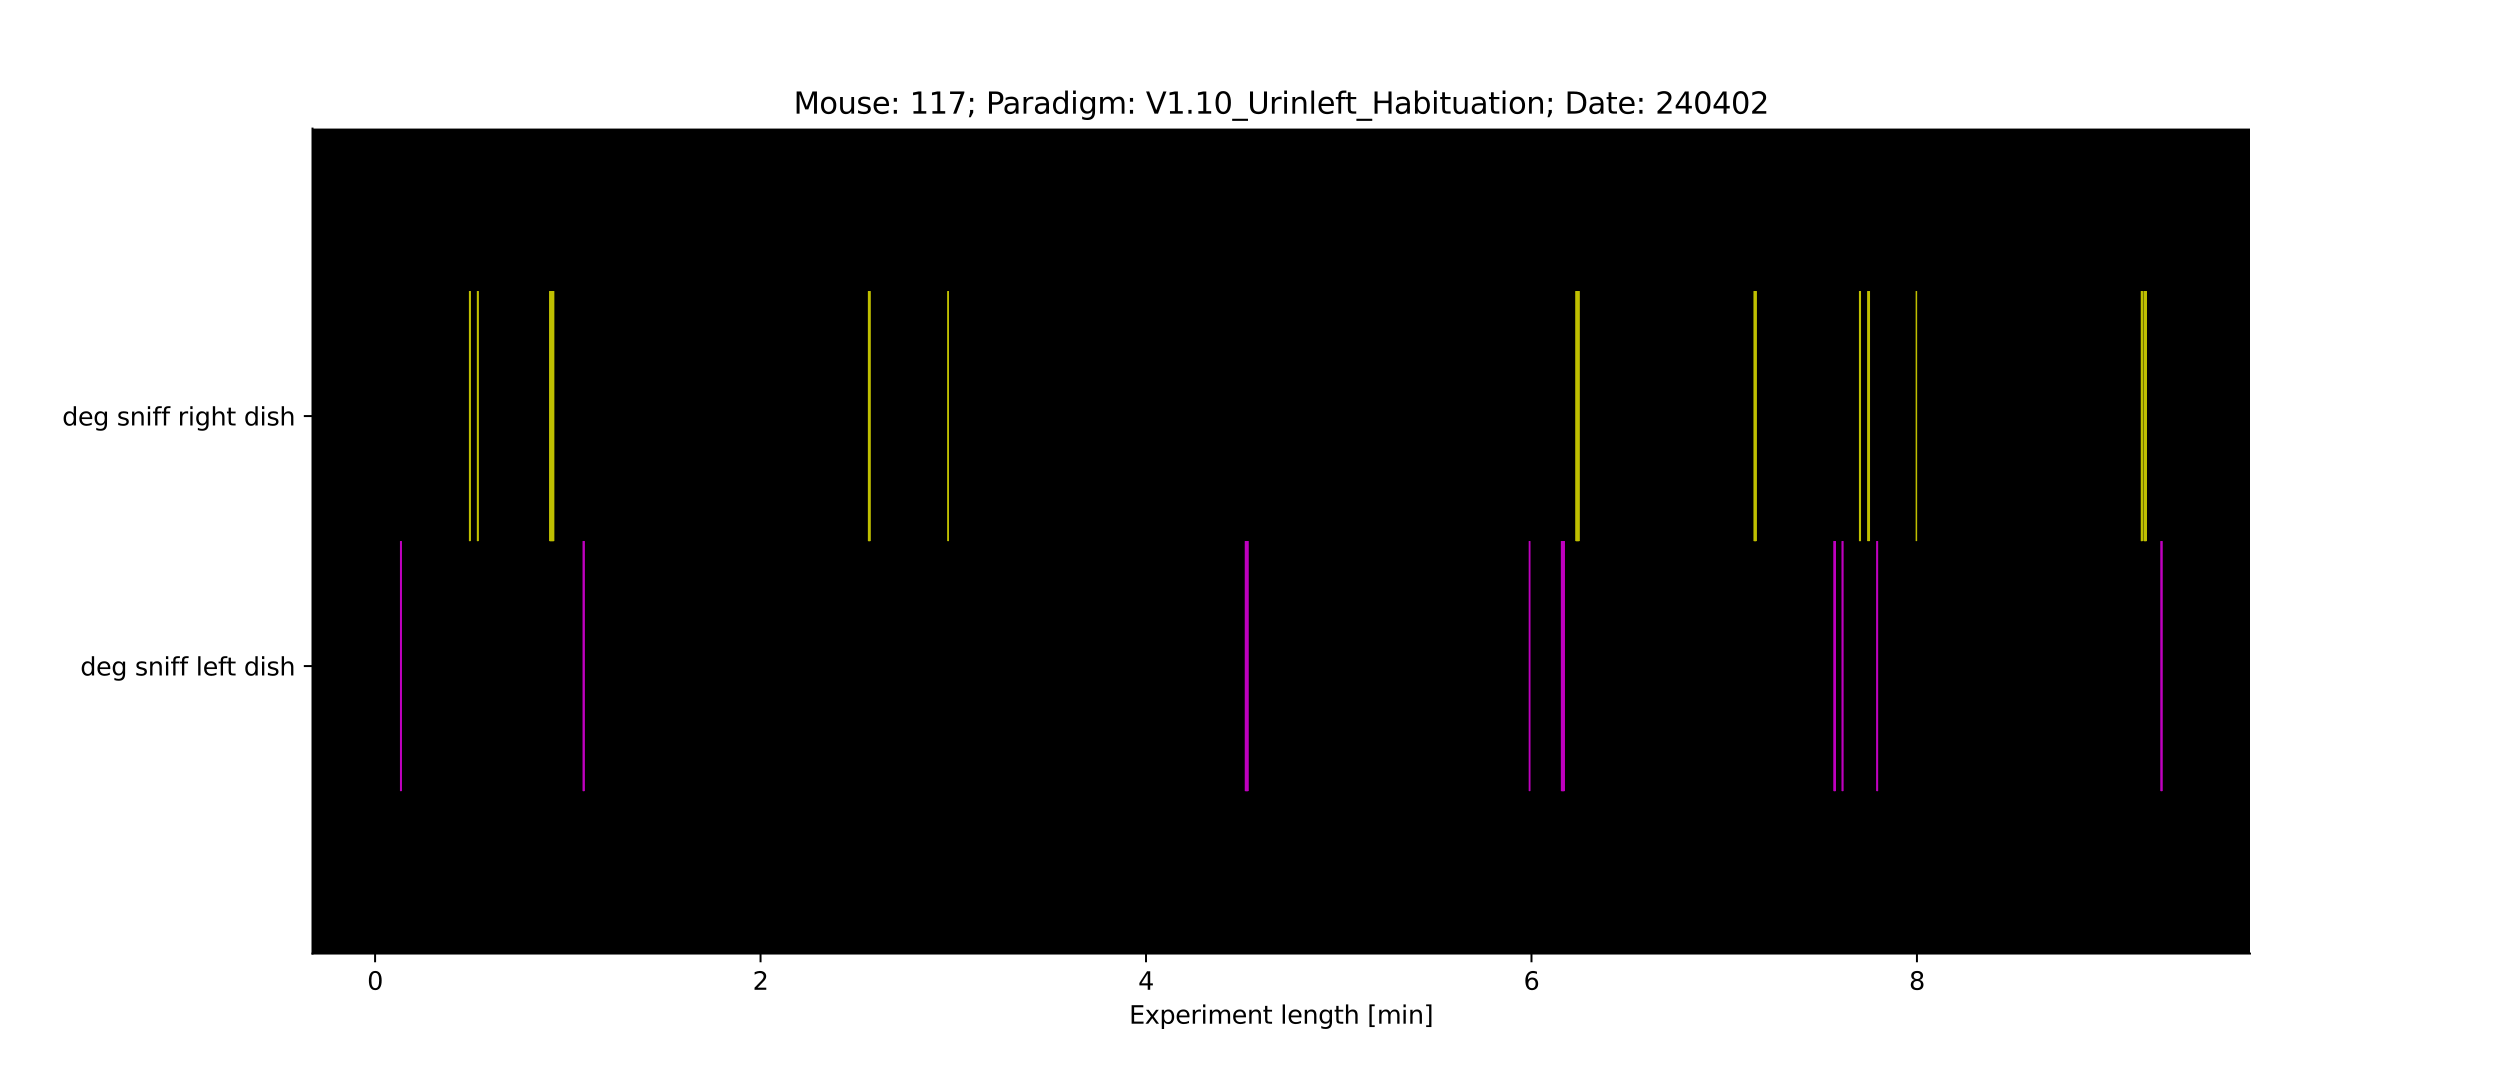 <?xml version="1.0" encoding="utf-8" standalone="no"?>
<!DOCTYPE svg PUBLIC "-//W3C//DTD SVG 1.1//EN"
  "http://www.w3.org/Graphics/SVG/1.1/DTD/svg11.dtd">
<svg xmlns:xlink="http://www.w3.org/1999/xlink" width="1008pt" height="432pt" viewBox="0 0 1008 432" xmlns="http://www.w3.org/2000/svg" version="1.1">
 <defs>
  <style type="text/css">*{stroke-linejoin: round; stroke-linecap: butt}</style>
 </defs>
 <g id="figure_1">
  <g id="patch_1">
   <path d="M 0 432 
L 1008 432 
L 1008 0 
L 0 0 
z
" style="fill: #ffffff"/>
  </g>
  <g id="axes_1">
   <g id="patch_2">
    <path d="M 126 384.48 
L 907.2 384.48 
L 907.2 51.84 
L 126 51.84 
z
"/>
   </g>
   <g id="matplotlib.axis_1">
    <g id="xtick_1">
     <g id="line2d_1">
      <defs>
       <path id="m014b2a89f5" d="M 0 0 
L 0 3.5 
" style="stroke: #000000; stroke-width: 0.8"/>
      </defs>
      <g>
       <use xlink:href="#m014b2a89f5" x="151.234" y="384.48" style="stroke: #000000; stroke-width: 0.8"/>
      </g>
     </g>
     <g id="text_1">
      <!-- 0 -->
      <g transform="translate(148.053 399.078) scale(0.1 -0.1)">
       <defs>
        <path id="DejaVuSans-30" d="M 2034 4250 
Q 1547 4250 1301 3770 
Q 1056 3291 1056 2328 
Q 1056 1369 1301 889 
Q 1547 409 2034 409 
Q 2525 409 2770 889 
Q 3016 1369 3016 2328 
Q 3016 3291 2770 3770 
Q 2525 4250 2034 4250 
z
M 2034 4750 
Q 2819 4750 3233 4129 
Q 3647 3509 3647 2328 
Q 3647 1150 3233 529 
Q 2819 -91 2034 -91 
Q 1250 -91 836 529 
Q 422 1150 422 2328 
Q 422 3509 836 4129 
Q 1250 4750 2034 4750 
z
" transform="scale(0.016)"/>
       </defs>
       <use xlink:href="#DejaVuSans-30"/>
      </g>
     </g>
    </g>
    <g id="xtick_2">
     <g id="line2d_2">
      <g>
       <use xlink:href="#m014b2a89f5" x="306.654" y="384.48" style="stroke: #000000; stroke-width: 0.8"/>
      </g>
     </g>
     <g id="text_2">
      <!-- 2 -->
      <g transform="translate(303.473 399.078) scale(0.1 -0.1)">
       <defs>
        <path id="DejaVuSans-32" d="M 1228 531 
L 3431 531 
L 3431 0 
L 469 0 
L 469 531 
Q 828 903 1448 1529 
Q 2069 2156 2228 2338 
Q 2531 2678 2651 2914 
Q 2772 3150 2772 3378 
Q 2772 3750 2511 3984 
Q 2250 4219 1831 4219 
Q 1534 4219 1204 4116 
Q 875 4013 500 3803 
L 500 4441 
Q 881 4594 1212 4672 
Q 1544 4750 1819 4750 
Q 2544 4750 2975 4387 
Q 3406 4025 3406 3419 
Q 3406 3131 3298 2873 
Q 3191 2616 2906 2266 
Q 2828 2175 2409 1742 
Q 1991 1309 1228 531 
z
" transform="scale(0.016)"/>
       </defs>
       <use xlink:href="#DejaVuSans-32"/>
      </g>
     </g>
    </g>
    <g id="xtick_3">
     <g id="line2d_3">
      <g>
       <use xlink:href="#m014b2a89f5" x="462.074" y="384.48" style="stroke: #000000; stroke-width: 0.8"/>
      </g>
     </g>
     <g id="text_3">
      <!-- 4 -->
      <g transform="translate(458.892 399.078) scale(0.1 -0.1)">
       <defs>
        <path id="DejaVuSans-34" d="M 2419 4116 
L 825 1625 
L 2419 1625 
L 2419 4116 
z
M 2253 4666 
L 3047 4666 
L 3047 1625 
L 3713 1625 
L 3713 1100 
L 3047 1100 
L 3047 0 
L 2419 0 
L 2419 1100 
L 313 1100 
L 313 1709 
L 2253 4666 
z
" transform="scale(0.016)"/>
       </defs>
       <use xlink:href="#DejaVuSans-34"/>
      </g>
     </g>
    </g>
    <g id="xtick_4">
     <g id="line2d_4">
      <g>
       <use xlink:href="#m014b2a89f5" x="617.493" y="384.48" style="stroke: #000000; stroke-width: 0.8"/>
      </g>
     </g>
     <g id="text_4">
      <!-- 6 -->
      <g transform="translate(614.312 399.078) scale(0.1 -0.1)">
       <defs>
        <path id="DejaVuSans-36" d="M 2113 2584 
Q 1688 2584 1439 2293 
Q 1191 2003 1191 1497 
Q 1191 994 1439 701 
Q 1688 409 2113 409 
Q 2538 409 2786 701 
Q 3034 994 3034 1497 
Q 3034 2003 2786 2293 
Q 2538 2584 2113 2584 
z
M 3366 4563 
L 3366 3988 
Q 3128 4100 2886 4159 
Q 2644 4219 2406 4219 
Q 1781 4219 1451 3797 
Q 1122 3375 1075 2522 
Q 1259 2794 1537 2939 
Q 1816 3084 2150 3084 
Q 2853 3084 3261 2657 
Q 3669 2231 3669 1497 
Q 3669 778 3244 343 
Q 2819 -91 2113 -91 
Q 1303 -91 875 529 
Q 447 1150 447 2328 
Q 447 3434 972 4092 
Q 1497 4750 2381 4750 
Q 2619 4750 2861 4703 
Q 3103 4656 3366 4563 
z
" transform="scale(0.016)"/>
       </defs>
       <use xlink:href="#DejaVuSans-36"/>
      </g>
     </g>
    </g>
    <g id="xtick_5">
     <g id="line2d_5">
      <g>
       <use xlink:href="#m014b2a89f5" x="772.913" y="384.48" style="stroke: #000000; stroke-width: 0.8"/>
      </g>
     </g>
     <g id="text_5">
      <!-- 8 -->
      <g transform="translate(769.732 399.078) scale(0.1 -0.1)">
       <defs>
        <path id="DejaVuSans-38" d="M 2034 2216 
Q 1584 2216 1326 1975 
Q 1069 1734 1069 1313 
Q 1069 891 1326 650 
Q 1584 409 2034 409 
Q 2484 409 2743 651 
Q 3003 894 3003 1313 
Q 3003 1734 2745 1975 
Q 2488 2216 2034 2216 
z
M 1403 2484 
Q 997 2584 770 2862 
Q 544 3141 544 3541 
Q 544 4100 942 4425 
Q 1341 4750 2034 4750 
Q 2731 4750 3128 4425 
Q 3525 4100 3525 3541 
Q 3525 3141 3298 2862 
Q 3072 2584 2669 2484 
Q 3125 2378 3379 2068 
Q 3634 1759 3634 1313 
Q 3634 634 3220 271 
Q 2806 -91 2034 -91 
Q 1263 -91 848 271 
Q 434 634 434 1313 
Q 434 1759 690 2068 
Q 947 2378 1403 2484 
z
M 1172 3481 
Q 1172 3119 1398 2916 
Q 1625 2713 2034 2713 
Q 2441 2713 2670 2916 
Q 2900 3119 2900 3481 
Q 2900 3844 2670 4047 
Q 2441 4250 2034 4250 
Q 1625 4250 1398 4047 
Q 1172 3844 1172 3481 
z
" transform="scale(0.016)"/>
       </defs>
       <use xlink:href="#DejaVuSans-38"/>
      </g>
     </g>
    </g>
    <g id="text_6">
     <!-- Experiment length [min] -->
     <g transform="translate(455.265 412.757) scale(0.1 -0.1)">
      <defs>
       <path id="DejaVuSans-45" d="M 628 4666 
L 3578 4666 
L 3578 4134 
L 1259 4134 
L 1259 2753 
L 3481 2753 
L 3481 2222 
L 1259 2222 
L 1259 531 
L 3634 531 
L 3634 0 
L 628 0 
L 628 4666 
z
" transform="scale(0.016)"/>
       <path id="DejaVuSans-78" d="M 3513 3500 
L 2247 1797 
L 3578 0 
L 2900 0 
L 1881 1375 
L 863 0 
L 184 0 
L 1544 1831 
L 300 3500 
L 978 3500 
L 1906 2253 
L 2834 3500 
L 3513 3500 
z
" transform="scale(0.016)"/>
       <path id="DejaVuSans-70" d="M 1159 525 
L 1159 -1331 
L 581 -1331 
L 581 3500 
L 1159 3500 
L 1159 2969 
Q 1341 3281 1617 3432 
Q 1894 3584 2278 3584 
Q 2916 3584 3314 3078 
Q 3713 2572 3713 1747 
Q 3713 922 3314 415 
Q 2916 -91 2278 -91 
Q 1894 -91 1617 61 
Q 1341 213 1159 525 
z
M 3116 1747 
Q 3116 2381 2855 2742 
Q 2594 3103 2138 3103 
Q 1681 3103 1420 2742 
Q 1159 2381 1159 1747 
Q 1159 1113 1420 752 
Q 1681 391 2138 391 
Q 2594 391 2855 752 
Q 3116 1113 3116 1747 
z
" transform="scale(0.016)"/>
       <path id="DejaVuSans-65" d="M 3597 1894 
L 3597 1613 
L 953 1613 
Q 991 1019 1311 708 
Q 1631 397 2203 397 
Q 2534 397 2845 478 
Q 3156 559 3463 722 
L 3463 178 
Q 3153 47 2828 -22 
Q 2503 -91 2169 -91 
Q 1331 -91 842 396 
Q 353 884 353 1716 
Q 353 2575 817 3079 
Q 1281 3584 2069 3584 
Q 2775 3584 3186 3129 
Q 3597 2675 3597 1894 
z
M 3022 2063 
Q 3016 2534 2758 2815 
Q 2500 3097 2075 3097 
Q 1594 3097 1305 2825 
Q 1016 2553 972 2059 
L 3022 2063 
z
" transform="scale(0.016)"/>
       <path id="DejaVuSans-72" d="M 2631 2963 
Q 2534 3019 2420 3045 
Q 2306 3072 2169 3072 
Q 1681 3072 1420 2755 
Q 1159 2438 1159 1844 
L 1159 0 
L 581 0 
L 581 3500 
L 1159 3500 
L 1159 2956 
Q 1341 3275 1631 3429 
Q 1922 3584 2338 3584 
Q 2397 3584 2469 3576 
Q 2541 3569 2628 3553 
L 2631 2963 
z
" transform="scale(0.016)"/>
       <path id="DejaVuSans-69" d="M 603 3500 
L 1178 3500 
L 1178 0 
L 603 0 
L 603 3500 
z
M 603 4863 
L 1178 4863 
L 1178 4134 
L 603 4134 
L 603 4863 
z
" transform="scale(0.016)"/>
       <path id="DejaVuSans-6d" d="M 3328 2828 
Q 3544 3216 3844 3400 
Q 4144 3584 4550 3584 
Q 5097 3584 5394 3201 
Q 5691 2819 5691 2113 
L 5691 0 
L 5113 0 
L 5113 2094 
Q 5113 2597 4934 2840 
Q 4756 3084 4391 3084 
Q 3944 3084 3684 2787 
Q 3425 2491 3425 1978 
L 3425 0 
L 2847 0 
L 2847 2094 
Q 2847 2600 2669 2842 
Q 2491 3084 2119 3084 
Q 1678 3084 1418 2786 
Q 1159 2488 1159 1978 
L 1159 0 
L 581 0 
L 581 3500 
L 1159 3500 
L 1159 2956 
Q 1356 3278 1631 3431 
Q 1906 3584 2284 3584 
Q 2666 3584 2933 3390 
Q 3200 3197 3328 2828 
z
" transform="scale(0.016)"/>
       <path id="DejaVuSans-6e" d="M 3513 2113 
L 3513 0 
L 2938 0 
L 2938 2094 
Q 2938 2591 2744 2837 
Q 2550 3084 2163 3084 
Q 1697 3084 1428 2787 
Q 1159 2491 1159 1978 
L 1159 0 
L 581 0 
L 581 3500 
L 1159 3500 
L 1159 2956 
Q 1366 3272 1645 3428 
Q 1925 3584 2291 3584 
Q 2894 3584 3203 3211 
Q 3513 2838 3513 2113 
z
" transform="scale(0.016)"/>
       <path id="DejaVuSans-74" d="M 1172 4494 
L 1172 3500 
L 2356 3500 
L 2356 3053 
L 1172 3053 
L 1172 1153 
Q 1172 725 1289 603 
Q 1406 481 1766 481 
L 2356 481 
L 2356 0 
L 1766 0 
Q 1100 0 847 248 
Q 594 497 594 1153 
L 594 3053 
L 172 3053 
L 172 3500 
L 594 3500 
L 594 4494 
L 1172 4494 
z
" transform="scale(0.016)"/>
       <path id="DejaVuSans-20" transform="scale(0.016)"/>
       <path id="DejaVuSans-6c" d="M 603 4863 
L 1178 4863 
L 1178 0 
L 603 0 
L 603 4863 
z
" transform="scale(0.016)"/>
       <path id="DejaVuSans-67" d="M 2906 1791 
Q 2906 2416 2648 2759 
Q 2391 3103 1925 3103 
Q 1463 3103 1205 2759 
Q 947 2416 947 1791 
Q 947 1169 1205 825 
Q 1463 481 1925 481 
Q 2391 481 2648 825 
Q 2906 1169 2906 1791 
z
M 3481 434 
Q 3481 -459 3084 -895 
Q 2688 -1331 1869 -1331 
Q 1566 -1331 1297 -1286 
Q 1028 -1241 775 -1147 
L 775 -588 
Q 1028 -725 1275 -790 
Q 1522 -856 1778 -856 
Q 2344 -856 2625 -561 
Q 2906 -266 2906 331 
L 2906 616 
Q 2728 306 2450 153 
Q 2172 0 1784 0 
Q 1141 0 747 490 
Q 353 981 353 1791 
Q 353 2603 747 3093 
Q 1141 3584 1784 3584 
Q 2172 3584 2450 3431 
Q 2728 3278 2906 2969 
L 2906 3500 
L 3481 3500 
L 3481 434 
z
" transform="scale(0.016)"/>
       <path id="DejaVuSans-68" d="M 3513 2113 
L 3513 0 
L 2938 0 
L 2938 2094 
Q 2938 2591 2744 2837 
Q 2550 3084 2163 3084 
Q 1697 3084 1428 2787 
Q 1159 2491 1159 1978 
L 1159 0 
L 581 0 
L 581 4863 
L 1159 4863 
L 1159 2956 
Q 1366 3272 1645 3428 
Q 1925 3584 2291 3584 
Q 2894 3584 3203 3211 
Q 3513 2838 3513 2113 
z
" transform="scale(0.016)"/>
       <path id="DejaVuSans-5b" d="M 550 4863 
L 1875 4863 
L 1875 4416 
L 1125 4416 
L 1125 -397 
L 1875 -397 
L 1875 -844 
L 550 -844 
L 550 4863 
z
" transform="scale(0.016)"/>
       <path id="DejaVuSans-5d" d="M 1947 4863 
L 1947 -844 
L 622 -844 
L 622 -397 
L 1369 -397 
L 1369 4416 
L 622 4416 
L 622 4863 
L 1947 4863 
z
" transform="scale(0.016)"/>
      </defs>
      <use xlink:href="#DejaVuSans-45"/>
      <use xlink:href="#DejaVuSans-78" x="63.184"/>
      <use xlink:href="#DejaVuSans-70" x="122.363"/>
      <use xlink:href="#DejaVuSans-65" x="185.84"/>
      <use xlink:href="#DejaVuSans-72" x="247.363"/>
      <use xlink:href="#DejaVuSans-69" x="288.477"/>
      <use xlink:href="#DejaVuSans-6d" x="316.26"/>
      <use xlink:href="#DejaVuSans-65" x="413.672"/>
      <use xlink:href="#DejaVuSans-6e" x="475.195"/>
      <use xlink:href="#DejaVuSans-74" x="538.574"/>
      <use xlink:href="#DejaVuSans-20" x="577.783"/>
      <use xlink:href="#DejaVuSans-6c" x="609.57"/>
      <use xlink:href="#DejaVuSans-65" x="637.354"/>
      <use xlink:href="#DejaVuSans-6e" x="698.877"/>
      <use xlink:href="#DejaVuSans-67" x="762.256"/>
      <use xlink:href="#DejaVuSans-74" x="825.732"/>
      <use xlink:href="#DejaVuSans-68" x="864.941"/>
      <use xlink:href="#DejaVuSans-20" x="928.32"/>
      <use xlink:href="#DejaVuSans-5b" x="960.107"/>
      <use xlink:href="#DejaVuSans-6d" x="999.121"/>
      <use xlink:href="#DejaVuSans-69" x="1096.533"/>
      <use xlink:href="#DejaVuSans-6e" x="1124.316"/>
      <use xlink:href="#DejaVuSans-5d" x="1187.695"/>
     </g>
    </g>
   </g>
   <g id="matplotlib.axis_2">
    <g id="ytick_1">
     <g id="line2d_6">
      <defs>
       <path id="mb9351f8c73" d="M 0 0 
L -3.5 0 
" style="stroke: #000000; stroke-width: 0.8"/>
      </defs>
      <g>
       <use xlink:href="#mb9351f8c73" x="126" y="268.56" style="stroke: #000000; stroke-width: 0.8"/>
      </g>
     </g>
     <g id="text_7">
      <!-- deg sniff left dish -->
      <g transform="translate(32.38 272.359) scale(0.1 -0.1)">
       <defs>
        <path id="DejaVuSans-64" d="M 2906 2969 
L 2906 4863 
L 3481 4863 
L 3481 0 
L 2906 0 
L 2906 525 
Q 2725 213 2448 61 
Q 2172 -91 1784 -91 
Q 1150 -91 751 415 
Q 353 922 353 1747 
Q 353 2572 751 3078 
Q 1150 3584 1784 3584 
Q 2172 3584 2448 3432 
Q 2725 3281 2906 2969 
z
M 947 1747 
Q 947 1113 1208 752 
Q 1469 391 1925 391 
Q 2381 391 2643 752 
Q 2906 1113 2906 1747 
Q 2906 2381 2643 2742 
Q 2381 3103 1925 3103 
Q 1469 3103 1208 2742 
Q 947 2381 947 1747 
z
" transform="scale(0.016)"/>
        <path id="DejaVuSans-73" d="M 2834 3397 
L 2834 2853 
Q 2591 2978 2328 3040 
Q 2066 3103 1784 3103 
Q 1356 3103 1142 2972 
Q 928 2841 928 2578 
Q 928 2378 1081 2264 
Q 1234 2150 1697 2047 
L 1894 2003 
Q 2506 1872 2764 1633 
Q 3022 1394 3022 966 
Q 3022 478 2636 193 
Q 2250 -91 1575 -91 
Q 1294 -91 989 -36 
Q 684 19 347 128 
L 347 722 
Q 666 556 975 473 
Q 1284 391 1588 391 
Q 1994 391 2212 530 
Q 2431 669 2431 922 
Q 2431 1156 2273 1281 
Q 2116 1406 1581 1522 
L 1381 1569 
Q 847 1681 609 1914 
Q 372 2147 372 2553 
Q 372 3047 722 3315 
Q 1072 3584 1716 3584 
Q 2034 3584 2315 3537 
Q 2597 3491 2834 3397 
z
" transform="scale(0.016)"/>
        <path id="DejaVuSans-66" d="M 2375 4863 
L 2375 4384 
L 1825 4384 
Q 1516 4384 1395 4259 
Q 1275 4134 1275 3809 
L 1275 3500 
L 2222 3500 
L 2222 3053 
L 1275 3053 
L 1275 0 
L 697 0 
L 697 3053 
L 147 3053 
L 147 3500 
L 697 3500 
L 697 3744 
Q 697 4328 969 4595 
Q 1241 4863 1831 4863 
L 2375 4863 
z
" transform="scale(0.016)"/>
       </defs>
       <use xlink:href="#DejaVuSans-64"/>
       <use xlink:href="#DejaVuSans-65" x="63.477"/>
       <use xlink:href="#DejaVuSans-67" x="125"/>
       <use xlink:href="#DejaVuSans-20" x="188.477"/>
       <use xlink:href="#DejaVuSans-73" x="220.264"/>
       <use xlink:href="#DejaVuSans-6e" x="272.363"/>
       <use xlink:href="#DejaVuSans-69" x="335.742"/>
       <use xlink:href="#DejaVuSans-66" x="363.525"/>
       <use xlink:href="#DejaVuSans-66" x="398.73"/>
       <use xlink:href="#DejaVuSans-20" x="433.936"/>
       <use xlink:href="#DejaVuSans-6c" x="465.723"/>
       <use xlink:href="#DejaVuSans-65" x="493.506"/>
       <use xlink:href="#DejaVuSans-66" x="555.029"/>
       <use xlink:href="#DejaVuSans-74" x="588.484"/>
       <use xlink:href="#DejaVuSans-20" x="627.693"/>
       <use xlink:href="#DejaVuSans-64" x="659.48"/>
       <use xlink:href="#DejaVuSans-69" x="722.957"/>
       <use xlink:href="#DejaVuSans-73" x="750.74"/>
       <use xlink:href="#DejaVuSans-68" x="802.84"/>
      </g>
     </g>
    </g>
    <g id="ytick_2">
     <g id="line2d_7">
      <g>
       <use xlink:href="#mb9351f8c73" x="126" y="167.76" style="stroke: #000000; stroke-width: 0.8"/>
      </g>
     </g>
     <g id="text_8">
      <!-- deg sniff right dish -->
      <g transform="translate(25.081 171.559) scale(0.1 -0.1)">
       <use xlink:href="#DejaVuSans-64"/>
       <use xlink:href="#DejaVuSans-65" x="63.477"/>
       <use xlink:href="#DejaVuSans-67" x="125"/>
       <use xlink:href="#DejaVuSans-20" x="188.477"/>
       <use xlink:href="#DejaVuSans-73" x="220.264"/>
       <use xlink:href="#DejaVuSans-6e" x="272.363"/>
       <use xlink:href="#DejaVuSans-69" x="335.742"/>
       <use xlink:href="#DejaVuSans-66" x="363.525"/>
       <use xlink:href="#DejaVuSans-66" x="398.73"/>
       <use xlink:href="#DejaVuSans-20" x="433.936"/>
       <use xlink:href="#DejaVuSans-72" x="465.723"/>
       <use xlink:href="#DejaVuSans-69" x="506.836"/>
       <use xlink:href="#DejaVuSans-67" x="534.619"/>
       <use xlink:href="#DejaVuSans-68" x="598.096"/>
       <use xlink:href="#DejaVuSans-74" x="661.475"/>
       <use xlink:href="#DejaVuSans-20" x="700.684"/>
       <use xlink:href="#DejaVuSans-64" x="732.471"/>
       <use xlink:href="#DejaVuSans-69" x="795.947"/>
       <use xlink:href="#DejaVuSans-73" x="823.73"/>
       <use xlink:href="#DejaVuSans-68" x="875.83"/>
      </g>
     </g>
    </g>
   </g>
   <g id="EventCollection_1">
    <path d="M 161.509 218.16 
L 161.509 318.96 
" clip-path="url(#pf72150bbcb)" style="fill: none; stroke: #bf00bf; stroke-width: 0.5"/>
    <path d="M 161.595 218.16 
L 161.595 318.96 
" clip-path="url(#pf72150bbcb)" style="fill: none; stroke: #bf00bf; stroke-width: 0.5"/>
    <path d="M 161.682 218.16 
L 161.682 318.96 
" clip-path="url(#pf72150bbcb)" style="fill: none; stroke: #bf00bf; stroke-width: 0.5"/>
    <path d="M 161.768 218.16 
L 161.768 318.96 
" clip-path="url(#pf72150bbcb)" style="fill: none; stroke: #bf00bf; stroke-width: 0.5"/>
    <path d="M 235.161 218.16 
L 235.161 318.96 
" clip-path="url(#pf72150bbcb)" style="fill: none; stroke: #bf00bf; stroke-width: 0.5"/>
    <path d="M 235.247 218.16 
L 235.247 318.96 
" clip-path="url(#pf72150bbcb)" style="fill: none; stroke: #bf00bf; stroke-width: 0.5"/>
    <path d="M 235.333 218.16 
L 235.333 318.96 
" clip-path="url(#pf72150bbcb)" style="fill: none; stroke: #bf00bf; stroke-width: 0.5"/>
    <path d="M 235.42 218.16 
L 235.42 318.96 
" clip-path="url(#pf72150bbcb)" style="fill: none; stroke: #bf00bf; stroke-width: 0.5"/>
    <path d="M 235.506 218.16 
L 235.506 318.96 
" clip-path="url(#pf72150bbcb)" style="fill: none; stroke: #bf00bf; stroke-width: 0.5"/>
    <path d="M 502.137 218.16 
L 502.137 318.96 
" clip-path="url(#pf72150bbcb)" style="fill: none; stroke: #bf00bf; stroke-width: 0.5"/>
    <path d="M 502.224 218.16 
L 502.224 318.96 
" clip-path="url(#pf72150bbcb)" style="fill: none; stroke: #bf00bf; stroke-width: 0.5"/>
    <path d="M 502.31 218.16 
L 502.31 318.96 
" clip-path="url(#pf72150bbcb)" style="fill: none; stroke: #bf00bf; stroke-width: 0.5"/>
    <path d="M 502.396 218.16 
L 502.396 318.96 
" clip-path="url(#pf72150bbcb)" style="fill: none; stroke: #bf00bf; stroke-width: 0.5"/>
    <path d="M 502.483 218.16 
L 502.483 318.96 
" clip-path="url(#pf72150bbcb)" style="fill: none; stroke: #bf00bf; stroke-width: 0.5"/>
    <path d="M 502.569 218.16 
L 502.569 318.96 
" clip-path="url(#pf72150bbcb)" style="fill: none; stroke: #bf00bf; stroke-width: 0.5"/>
    <path d="M 502.655 218.16 
L 502.655 318.96 
" clip-path="url(#pf72150bbcb)" style="fill: none; stroke: #bf00bf; stroke-width: 0.5"/>
    <path d="M 502.742 218.16 
L 502.742 318.96 
" clip-path="url(#pf72150bbcb)" style="fill: none; stroke: #bf00bf; stroke-width: 0.5"/>
    <path d="M 502.828 218.16 
L 502.828 318.96 
" clip-path="url(#pf72150bbcb)" style="fill: none; stroke: #bf00bf; stroke-width: 0.5"/>
    <path d="M 502.914 218.16 
L 502.914 318.96 
" clip-path="url(#pf72150bbcb)" style="fill: none; stroke: #bf00bf; stroke-width: 0.5"/>
    <path d="M 503.001 218.16 
L 503.001 318.96 
" clip-path="url(#pf72150bbcb)" style="fill: none; stroke: #bf00bf; stroke-width: 0.5"/>
    <path d="M 503.087 218.16 
L 503.087 318.96 
" clip-path="url(#pf72150bbcb)" style="fill: none; stroke: #bf00bf; stroke-width: 0.5"/>
    <path d="M 503.173 218.16 
L 503.173 318.96 
" clip-path="url(#pf72150bbcb)" style="fill: none; stroke: #bf00bf; stroke-width: 0.5"/>
    <path d="M 616.63 218.16 
L 616.63 318.96 
" clip-path="url(#pf72150bbcb)" style="fill: none; stroke: #bf00bf; stroke-width: 0.5"/>
    <path d="M 616.716 218.16 
L 616.716 318.96 
" clip-path="url(#pf72150bbcb)" style="fill: none; stroke: #bf00bf; stroke-width: 0.5"/>
    <path d="M 616.803 218.16 
L 616.803 318.96 
" clip-path="url(#pf72150bbcb)" style="fill: none; stroke: #bf00bf; stroke-width: 0.5"/>
    <path d="M 629.582 218.16 
L 629.582 318.96 
" clip-path="url(#pf72150bbcb)" style="fill: none; stroke: #bf00bf; stroke-width: 0.5"/>
    <path d="M 629.668 218.16 
L 629.668 318.96 
" clip-path="url(#pf72150bbcb)" style="fill: none; stroke: #bf00bf; stroke-width: 0.5"/>
    <path d="M 629.754 218.16 
L 629.754 318.96 
" clip-path="url(#pf72150bbcb)" style="fill: none; stroke: #bf00bf; stroke-width: 0.5"/>
    <path d="M 629.841 218.16 
L 629.841 318.96 
" clip-path="url(#pf72150bbcb)" style="fill: none; stroke: #bf00bf; stroke-width: 0.5"/>
    <path d="M 629.927 218.16 
L 629.927 318.96 
" clip-path="url(#pf72150bbcb)" style="fill: none; stroke: #bf00bf; stroke-width: 0.5"/>
    <path d="M 630.013 218.16 
L 630.013 318.96 
" clip-path="url(#pf72150bbcb)" style="fill: none; stroke: #bf00bf; stroke-width: 0.5"/>
    <path d="M 630.1 218.16 
L 630.1 318.96 
" clip-path="url(#pf72150bbcb)" style="fill: none; stroke: #bf00bf; stroke-width: 0.5"/>
    <path d="M 630.186 218.16 
L 630.186 318.96 
" clip-path="url(#pf72150bbcb)" style="fill: none; stroke: #bf00bf; stroke-width: 0.5"/>
    <path d="M 630.272 218.16 
L 630.272 318.96 
" clip-path="url(#pf72150bbcb)" style="fill: none; stroke: #bf00bf; stroke-width: 0.5"/>
    <path d="M 630.359 218.16 
L 630.359 318.96 
" clip-path="url(#pf72150bbcb)" style="fill: none; stroke: #bf00bf; stroke-width: 0.5"/>
    <path d="M 630.445 218.16 
L 630.445 318.96 
" clip-path="url(#pf72150bbcb)" style="fill: none; stroke: #bf00bf; stroke-width: 0.5"/>
    <path d="M 630.531 218.16 
L 630.531 318.96 
" clip-path="url(#pf72150bbcb)" style="fill: none; stroke: #bf00bf; stroke-width: 0.5"/>
    <path d="M 630.618 218.16 
L 630.618 318.96 
" clip-path="url(#pf72150bbcb)" style="fill: none; stroke: #bf00bf; stroke-width: 0.5"/>
    <path d="M 630.704 218.16 
L 630.704 318.96 
" clip-path="url(#pf72150bbcb)" style="fill: none; stroke: #bf00bf; stroke-width: 0.5"/>
    <path d="M 739.498 218.16 
L 739.498 318.96 
" clip-path="url(#pf72150bbcb)" style="fill: none; stroke: #bf00bf; stroke-width: 0.5"/>
    <path d="M 739.584 218.16 
L 739.584 318.96 
" clip-path="url(#pf72150bbcb)" style="fill: none; stroke: #bf00bf; stroke-width: 0.5"/>
    <path d="M 739.67 218.16 
L 739.67 318.96 
" clip-path="url(#pf72150bbcb)" style="fill: none; stroke: #bf00bf; stroke-width: 0.5"/>
    <path d="M 739.757 218.16 
L 739.757 318.96 
" clip-path="url(#pf72150bbcb)" style="fill: none; stroke: #bf00bf; stroke-width: 0.5"/>
    <path d="M 739.843 218.16 
L 739.843 318.96 
" clip-path="url(#pf72150bbcb)" style="fill: none; stroke: #bf00bf; stroke-width: 0.5"/>
    <path d="M 739.93 218.16 
L 739.93 318.96 
" clip-path="url(#pf72150bbcb)" style="fill: none; stroke: #bf00bf; stroke-width: 0.5"/>
    <path d="M 740.016 218.16 
L 740.016 318.96 
" clip-path="url(#pf72150bbcb)" style="fill: none; stroke: #bf00bf; stroke-width: 0.5"/>
    <path d="M 742.779 218.16 
L 742.779 318.96 
" clip-path="url(#pf72150bbcb)" style="fill: none; stroke: #bf00bf; stroke-width: 0.5"/>
    <path d="M 742.865 218.16 
L 742.865 318.96 
" clip-path="url(#pf72150bbcb)" style="fill: none; stroke: #bf00bf; stroke-width: 0.5"/>
    <path d="M 742.952 218.16 
L 742.952 318.96 
" clip-path="url(#pf72150bbcb)" style="fill: none; stroke: #bf00bf; stroke-width: 0.5"/>
    <path d="M 743.038 218.16 
L 743.038 318.96 
" clip-path="url(#pf72150bbcb)" style="fill: none; stroke: #bf00bf; stroke-width: 0.5"/>
    <path d="M 756.767 218.16 
L 756.767 318.96 
" clip-path="url(#pf72150bbcb)" style="fill: none; stroke: #bf00bf; stroke-width: 0.5"/>
    <path d="M 756.853 218.16 
L 756.853 318.96 
" clip-path="url(#pf72150bbcb)" style="fill: none; stroke: #bf00bf; stroke-width: 0.5"/>
    <path d="M 756.939 218.16 
L 756.939 318.96 
" clip-path="url(#pf72150bbcb)" style="fill: none; stroke: #bf00bf; stroke-width: 0.5"/>
    <path d="M 757.026 218.16 
L 757.026 318.96 
" clip-path="url(#pf72150bbcb)" style="fill: none; stroke: #bf00bf; stroke-width: 0.5"/>
    <path d="M 871.346 218.16 
L 871.346 318.96 
" clip-path="url(#pf72150bbcb)" style="fill: none; stroke: #bf00bf; stroke-width: 0.5"/>
    <path d="M 871.432 218.16 
L 871.432 318.96 
" clip-path="url(#pf72150bbcb)" style="fill: none; stroke: #bf00bf; stroke-width: 0.5"/>
    <path d="M 871.518 218.16 
L 871.518 318.96 
" clip-path="url(#pf72150bbcb)" style="fill: none; stroke: #bf00bf; stroke-width: 0.5"/>
    <path d="M 871.605 218.16 
L 871.605 318.96 
" clip-path="url(#pf72150bbcb)" style="fill: none; stroke: #bf00bf; stroke-width: 0.5"/>
    <path d="M 871.691 218.16 
L 871.691 318.96 
" clip-path="url(#pf72150bbcb)" style="fill: none; stroke: #bf00bf; stroke-width: 0.5"/>
   </g>
   <g id="EventCollection_2">
    <path d="M 189.312 117.36 
L 189.312 218.16 
" clip-path="url(#pf72150bbcb)" style="fill: none; stroke: #bfbf00; stroke-width: 0.5"/>
    <path d="M 189.398 117.36 
L 189.398 218.16 
" clip-path="url(#pf72150bbcb)" style="fill: none; stroke: #bfbf00; stroke-width: 0.5"/>
    <path d="M 189.485 117.36 
L 189.485 218.16 
" clip-path="url(#pf72150bbcb)" style="fill: none; stroke: #bfbf00; stroke-width: 0.5"/>
    <path d="M 189.571 117.36 
L 189.571 218.16 
" clip-path="url(#pf72150bbcb)" style="fill: none; stroke: #bfbf00; stroke-width: 0.5"/>
    <path d="M 192.507 117.36 
L 192.507 218.16 
" clip-path="url(#pf72150bbcb)" style="fill: none; stroke: #bfbf00; stroke-width: 0.5"/>
    <path d="M 192.593 117.36 
L 192.593 218.16 
" clip-path="url(#pf72150bbcb)" style="fill: none; stroke: #bfbf00; stroke-width: 0.5"/>
    <path d="M 192.679 117.36 
L 192.679 218.16 
" clip-path="url(#pf72150bbcb)" style="fill: none; stroke: #bfbf00; stroke-width: 0.5"/>
    <path d="M 192.766 117.36 
L 192.766 218.16 
" clip-path="url(#pf72150bbcb)" style="fill: none; stroke: #bfbf00; stroke-width: 0.5"/>
    <path d="M 221.691 117.36 
L 221.691 218.16 
" clip-path="url(#pf72150bbcb)" style="fill: none; stroke: #bfbf00; stroke-width: 0.5"/>
    <path d="M 221.777 117.36 
L 221.777 218.16 
" clip-path="url(#pf72150bbcb)" style="fill: none; stroke: #bfbf00; stroke-width: 0.5"/>
    <path d="M 221.864 117.36 
L 221.864 218.16 
" clip-path="url(#pf72150bbcb)" style="fill: none; stroke: #bfbf00; stroke-width: 0.5"/>
    <path d="M 221.95 117.36 
L 221.95 218.16 
" clip-path="url(#pf72150bbcb)" style="fill: none; stroke: #bfbf00; stroke-width: 0.5"/>
    <path d="M 222.036 117.36 
L 222.036 218.16 
" clip-path="url(#pf72150bbcb)" style="fill: none; stroke: #bfbf00; stroke-width: 0.5"/>
    <path d="M 222.123 117.36 
L 222.123 218.16 
" clip-path="url(#pf72150bbcb)" style="fill: none; stroke: #bfbf00; stroke-width: 0.5"/>
    <path d="M 222.209 117.36 
L 222.209 218.16 
" clip-path="url(#pf72150bbcb)" style="fill: none; stroke: #bfbf00; stroke-width: 0.5"/>
    <path d="M 222.295 117.36 
L 222.295 218.16 
" clip-path="url(#pf72150bbcb)" style="fill: none; stroke: #bfbf00; stroke-width: 0.5"/>
    <path d="M 222.382 117.36 
L 222.382 218.16 
" clip-path="url(#pf72150bbcb)" style="fill: none; stroke: #bfbf00; stroke-width: 0.5"/>
    <path d="M 222.468 117.36 
L 222.468 218.16 
" clip-path="url(#pf72150bbcb)" style="fill: none; stroke: #bfbf00; stroke-width: 0.5"/>
    <path d="M 222.555 117.36 
L 222.555 218.16 
" clip-path="url(#pf72150bbcb)" style="fill: none; stroke: #bfbf00; stroke-width: 0.5"/>
    <path d="M 222.641 117.36 
L 222.641 218.16 
" clip-path="url(#pf72150bbcb)" style="fill: none; stroke: #bfbf00; stroke-width: 0.5"/>
    <path d="M 222.727 117.36 
L 222.727 218.16 
" clip-path="url(#pf72150bbcb)" style="fill: none; stroke: #bfbf00; stroke-width: 0.5"/>
    <path d="M 222.814 117.36 
L 222.814 218.16 
" clip-path="url(#pf72150bbcb)" style="fill: none; stroke: #bfbf00; stroke-width: 0.5"/>
    <path d="M 222.9 117.36 
L 222.9 218.16 
" clip-path="url(#pf72150bbcb)" style="fill: none; stroke: #bfbf00; stroke-width: 0.5"/>
    <path d="M 222.986 117.36 
L 222.986 218.16 
" clip-path="url(#pf72150bbcb)" style="fill: none; stroke: #bfbf00; stroke-width: 0.5"/>
    <path d="M 223.073 117.36 
L 223.073 218.16 
" clip-path="url(#pf72150bbcb)" style="fill: none; stroke: #bfbf00; stroke-width: 0.5"/>
    <path d="M 223.159 117.36 
L 223.159 218.16 
" clip-path="url(#pf72150bbcb)" style="fill: none; stroke: #bfbf00; stroke-width: 0.5"/>
    <path d="M 223.245 117.36 
L 223.245 218.16 
" clip-path="url(#pf72150bbcb)" style="fill: none; stroke: #bfbf00; stroke-width: 0.5"/>
    <path d="M 350.171 117.36 
L 350.171 218.16 
" clip-path="url(#pf72150bbcb)" style="fill: none; stroke: #bfbf00; stroke-width: 0.5"/>
    <path d="M 350.258 117.36 
L 350.258 218.16 
" clip-path="url(#pf72150bbcb)" style="fill: none; stroke: #bfbf00; stroke-width: 0.5"/>
    <path d="M 350.344 117.36 
L 350.344 218.16 
" clip-path="url(#pf72150bbcb)" style="fill: none; stroke: #bfbf00; stroke-width: 0.5"/>
    <path d="M 350.43 117.36 
L 350.43 218.16 
" clip-path="url(#pf72150bbcb)" style="fill: none; stroke: #bfbf00; stroke-width: 0.5"/>
    <path d="M 350.517 117.36 
L 350.517 218.16 
" clip-path="url(#pf72150bbcb)" style="fill: none; stroke: #bfbf00; stroke-width: 0.5"/>
    <path d="M 350.603 117.36 
L 350.603 218.16 
" clip-path="url(#pf72150bbcb)" style="fill: none; stroke: #bfbf00; stroke-width: 0.5"/>
    <path d="M 350.689 117.36 
L 350.689 218.16 
" clip-path="url(#pf72150bbcb)" style="fill: none; stroke: #bfbf00; stroke-width: 0.5"/>
    <path d="M 350.776 117.36 
L 350.776 218.16 
" clip-path="url(#pf72150bbcb)" style="fill: none; stroke: #bfbf00; stroke-width: 0.5"/>
    <path d="M 382.205 117.36 
L 382.205 218.16 
" clip-path="url(#pf72150bbcb)" style="fill: none; stroke: #bfbf00; stroke-width: 0.5"/>
    <path d="M 382.291 117.36 
L 382.291 218.16 
" clip-path="url(#pf72150bbcb)" style="fill: none; stroke: #bfbf00; stroke-width: 0.5"/>
    <path d="M 382.378 117.36 
L 382.378 218.16 
" clip-path="url(#pf72150bbcb)" style="fill: none; stroke: #bfbf00; stroke-width: 0.5"/>
    <path d="M 635.453 117.36 
L 635.453 218.16 
" clip-path="url(#pf72150bbcb)" style="fill: none; stroke: #bfbf00; stroke-width: 0.5"/>
    <path d="M 635.539 117.36 
L 635.539 218.16 
" clip-path="url(#pf72150bbcb)" style="fill: none; stroke: #bfbf00; stroke-width: 0.5"/>
    <path d="M 635.626 117.36 
L 635.626 218.16 
" clip-path="url(#pf72150bbcb)" style="fill: none; stroke: #bfbf00; stroke-width: 0.5"/>
    <path d="M 635.712 117.36 
L 635.712 218.16 
" clip-path="url(#pf72150bbcb)" style="fill: none; stroke: #bfbf00; stroke-width: 0.5"/>
    <path d="M 635.798 117.36 
L 635.798 218.16 
" clip-path="url(#pf72150bbcb)" style="fill: none; stroke: #bfbf00; stroke-width: 0.5"/>
    <path d="M 635.885 117.36 
L 635.885 218.16 
" clip-path="url(#pf72150bbcb)" style="fill: none; stroke: #bfbf00; stroke-width: 0.5"/>
    <path d="M 635.971 117.36 
L 635.971 218.16 
" clip-path="url(#pf72150bbcb)" style="fill: none; stroke: #bfbf00; stroke-width: 0.5"/>
    <path d="M 636.057 117.36 
L 636.057 218.16 
" clip-path="url(#pf72150bbcb)" style="fill: none; stroke: #bfbf00; stroke-width: 0.5"/>
    <path d="M 636.144 117.36 
L 636.144 218.16 
" clip-path="url(#pf72150bbcb)" style="fill: none; stroke: #bfbf00; stroke-width: 0.5"/>
    <path d="M 636.23 117.36 
L 636.23 218.16 
" clip-path="url(#pf72150bbcb)" style="fill: none; stroke: #bfbf00; stroke-width: 0.5"/>
    <path d="M 636.316 117.36 
L 636.316 218.16 
" clip-path="url(#pf72150bbcb)" style="fill: none; stroke: #bfbf00; stroke-width: 0.5"/>
    <path d="M 636.403 117.36 
L 636.403 218.16 
" clip-path="url(#pf72150bbcb)" style="fill: none; stroke: #bfbf00; stroke-width: 0.5"/>
    <path d="M 636.489 117.36 
L 636.489 218.16 
" clip-path="url(#pf72150bbcb)" style="fill: none; stroke: #bfbf00; stroke-width: 0.5"/>
    <path d="M 636.575 117.36 
L 636.575 218.16 
" clip-path="url(#pf72150bbcb)" style="fill: none; stroke: #bfbf00; stroke-width: 0.5"/>
    <path d="M 636.662 117.36 
L 636.662 218.16 
" clip-path="url(#pf72150bbcb)" style="fill: none; stroke: #bfbf00; stroke-width: 0.5"/>
    <path d="M 707.291 117.36 
L 707.291 218.16 
" clip-path="url(#pf72150bbcb)" style="fill: none; stroke: #bfbf00; stroke-width: 0.5"/>
    <path d="M 707.378 117.36 
L 707.378 218.16 
" clip-path="url(#pf72150bbcb)" style="fill: none; stroke: #bfbf00; stroke-width: 0.5"/>
    <path d="M 707.464 117.36 
L 707.464 218.16 
" clip-path="url(#pf72150bbcb)" style="fill: none; stroke: #bfbf00; stroke-width: 0.5"/>
    <path d="M 707.55 117.36 
L 707.55 218.16 
" clip-path="url(#pf72150bbcb)" style="fill: none; stroke: #bfbf00; stroke-width: 0.5"/>
    <path d="M 707.637 117.36 
L 707.637 218.16 
" clip-path="url(#pf72150bbcb)" style="fill: none; stroke: #bfbf00; stroke-width: 0.5"/>
    <path d="M 707.723 117.36 
L 707.723 218.16 
" clip-path="url(#pf72150bbcb)" style="fill: none; stroke: #bfbf00; stroke-width: 0.5"/>
    <path d="M 707.809 117.36 
L 707.809 218.16 
" clip-path="url(#pf72150bbcb)" style="fill: none; stroke: #bfbf00; stroke-width: 0.5"/>
    <path d="M 707.896 117.36 
L 707.896 218.16 
" clip-path="url(#pf72150bbcb)" style="fill: none; stroke: #bfbf00; stroke-width: 0.5"/>
    <path d="M 707.982 117.36 
L 707.982 218.16 
" clip-path="url(#pf72150bbcb)" style="fill: none; stroke: #bfbf00; stroke-width: 0.5"/>
    <path d="M 708.068 117.36 
L 708.068 218.16 
" clip-path="url(#pf72150bbcb)" style="fill: none; stroke: #bfbf00; stroke-width: 0.5"/>
    <path d="M 749.773 117.36 
L 749.773 218.16 
" clip-path="url(#pf72150bbcb)" style="fill: none; stroke: #bfbf00; stroke-width: 0.5"/>
    <path d="M 749.859 117.36 
L 749.859 218.16 
" clip-path="url(#pf72150bbcb)" style="fill: none; stroke: #bfbf00; stroke-width: 0.5"/>
    <path d="M 749.945 117.36 
L 749.945 218.16 
" clip-path="url(#pf72150bbcb)" style="fill: none; stroke: #bfbf00; stroke-width: 0.5"/>
    <path d="M 750.032 117.36 
L 750.032 218.16 
" clip-path="url(#pf72150bbcb)" style="fill: none; stroke: #bfbf00; stroke-width: 0.5"/>
    <path d="M 750.118 117.36 
L 750.118 218.16 
" clip-path="url(#pf72150bbcb)" style="fill: none; stroke: #bfbf00; stroke-width: 0.5"/>
    <path d="M 753.14 117.36 
L 753.14 218.16 
" clip-path="url(#pf72150bbcb)" style="fill: none; stroke: #bfbf00; stroke-width: 0.5"/>
    <path d="M 753.227 117.36 
L 753.227 218.16 
" clip-path="url(#pf72150bbcb)" style="fill: none; stroke: #bfbf00; stroke-width: 0.5"/>
    <path d="M 753.313 117.36 
L 753.313 218.16 
" clip-path="url(#pf72150bbcb)" style="fill: none; stroke: #bfbf00; stroke-width: 0.5"/>
    <path d="M 753.658 117.36 
L 753.658 218.16 
" clip-path="url(#pf72150bbcb)" style="fill: none; stroke: #bfbf00; stroke-width: 0.5"/>
    <path d="M 753.745 117.36 
L 753.745 218.16 
" clip-path="url(#pf72150bbcb)" style="fill: none; stroke: #bfbf00; stroke-width: 0.5"/>
    <path d="M 772.654 117.36 
L 772.654 218.16 
" clip-path="url(#pf72150bbcb)" style="fill: none; stroke: #bfbf00; stroke-width: 0.5"/>
    <path d="M 772.74 117.36 
L 772.74 218.16 
" clip-path="url(#pf72150bbcb)" style="fill: none; stroke: #bfbf00; stroke-width: 0.5"/>
    <path d="M 863.402 117.36 
L 863.402 218.16 
" clip-path="url(#pf72150bbcb)" style="fill: none; stroke: #bfbf00; stroke-width: 0.5"/>
    <path d="M 863.488 117.36 
L 863.488 218.16 
" clip-path="url(#pf72150bbcb)" style="fill: none; stroke: #bfbf00; stroke-width: 0.5"/>
    <path d="M 863.575 117.36 
L 863.575 218.16 
" clip-path="url(#pf72150bbcb)" style="fill: none; stroke: #bfbf00; stroke-width: 0.5"/>
    <path d="M 863.661 117.36 
L 863.661 218.16 
" clip-path="url(#pf72150bbcb)" style="fill: none; stroke: #bfbf00; stroke-width: 0.5"/>
    <path d="M 863.747 117.36 
L 863.747 218.16 
" clip-path="url(#pf72150bbcb)" style="fill: none; stroke: #bfbf00; stroke-width: 0.5"/>
    <path d="M 864.524 117.36 
L 864.524 218.16 
" clip-path="url(#pf72150bbcb)" style="fill: none; stroke: #bfbf00; stroke-width: 0.5"/>
    <path d="M 864.611 117.36 
L 864.611 218.16 
" clip-path="url(#pf72150bbcb)" style="fill: none; stroke: #bfbf00; stroke-width: 0.5"/>
    <path d="M 864.697 117.36 
L 864.697 218.16 
" clip-path="url(#pf72150bbcb)" style="fill: none; stroke: #bfbf00; stroke-width: 0.5"/>
    <path d="M 864.783 117.36 
L 864.783 218.16 
" clip-path="url(#pf72150bbcb)" style="fill: none; stroke: #bfbf00; stroke-width: 0.5"/>
    <path d="M 864.87 117.36 
L 864.87 218.16 
" clip-path="url(#pf72150bbcb)" style="fill: none; stroke: #bfbf00; stroke-width: 0.5"/>
    <path d="M 864.956 117.36 
L 864.956 218.16 
" clip-path="url(#pf72150bbcb)" style="fill: none; stroke: #bfbf00; stroke-width: 0.5"/>
    <path d="M 865.042 117.36 
L 865.042 218.16 
" clip-path="url(#pf72150bbcb)" style="fill: none; stroke: #bfbf00; stroke-width: 0.5"/>
    <path d="M 865.129 117.36 
L 865.129 218.16 
" clip-path="url(#pf72150bbcb)" style="fill: none; stroke: #bfbf00; stroke-width: 0.5"/>
    <path d="M 865.215 117.36 
L 865.215 218.16 
" clip-path="url(#pf72150bbcb)" style="fill: none; stroke: #bfbf00; stroke-width: 0.5"/>
    <path d="M 865.301 117.36 
L 865.301 218.16 
" clip-path="url(#pf72150bbcb)" style="fill: none; stroke: #bfbf00; stroke-width: 0.5"/>
    <path d="M 865.388 117.36 
L 865.388 218.16 
" clip-path="url(#pf72150bbcb)" style="fill: none; stroke: #bfbf00; stroke-width: 0.5"/>
   </g>
   <g id="patch_3">
    <path d="M 126 384.48 
L 126 51.84 
" style="fill: none; stroke: #000000; stroke-width: 0.8; stroke-linejoin: miter; stroke-linecap: square"/>
   </g>
   <g id="patch_4">
    <path d="M 126 384.48 
L 907.2 384.48 
" style="fill: none; stroke: #000000; stroke-width: 0.8; stroke-linejoin: miter; stroke-linecap: square"/>
   </g>
   <g id="text_9">
    <!-- Mouse: 117; Paradigm: V1.10_Urinleft_Habituation; Date: 240402 -->
    <g transform="translate(319.997 45.84) scale(0.12 -0.12)">
     <defs>
      <path id="DejaVuSans-4d" d="M 628 4666 
L 1569 4666 
L 2759 1491 
L 3956 4666 
L 4897 4666 
L 4897 0 
L 4281 0 
L 4281 4097 
L 3078 897 
L 2444 897 
L 1241 4097 
L 1241 0 
L 628 0 
L 628 4666 
z
" transform="scale(0.016)"/>
      <path id="DejaVuSans-6f" d="M 1959 3097 
Q 1497 3097 1228 2736 
Q 959 2375 959 1747 
Q 959 1119 1226 758 
Q 1494 397 1959 397 
Q 2419 397 2687 759 
Q 2956 1122 2956 1747 
Q 2956 2369 2687 2733 
Q 2419 3097 1959 3097 
z
M 1959 3584 
Q 2709 3584 3137 3096 
Q 3566 2609 3566 1747 
Q 3566 888 3137 398 
Q 2709 -91 1959 -91 
Q 1206 -91 779 398 
Q 353 888 353 1747 
Q 353 2609 779 3096 
Q 1206 3584 1959 3584 
z
" transform="scale(0.016)"/>
      <path id="DejaVuSans-75" d="M 544 1381 
L 544 3500 
L 1119 3500 
L 1119 1403 
Q 1119 906 1312 657 
Q 1506 409 1894 409 
Q 2359 409 2629 706 
Q 2900 1003 2900 1516 
L 2900 3500 
L 3475 3500 
L 3475 0 
L 2900 0 
L 2900 538 
Q 2691 219 2414 64 
Q 2138 -91 1772 -91 
Q 1169 -91 856 284 
Q 544 659 544 1381 
z
M 1991 3584 
L 1991 3584 
z
" transform="scale(0.016)"/>
      <path id="DejaVuSans-3a" d="M 750 794 
L 1409 794 
L 1409 0 
L 750 0 
L 750 794 
z
M 750 3309 
L 1409 3309 
L 1409 2516 
L 750 2516 
L 750 3309 
z
" transform="scale(0.016)"/>
      <path id="DejaVuSans-31" d="M 794 531 
L 1825 531 
L 1825 4091 
L 703 3866 
L 703 4441 
L 1819 4666 
L 2450 4666 
L 2450 531 
L 3481 531 
L 3481 0 
L 794 0 
L 794 531 
z
" transform="scale(0.016)"/>
      <path id="DejaVuSans-37" d="M 525 4666 
L 3525 4666 
L 3525 4397 
L 1831 0 
L 1172 0 
L 2766 4134 
L 525 4134 
L 525 4666 
z
" transform="scale(0.016)"/>
      <path id="DejaVuSans-3b" d="M 750 3309 
L 1409 3309 
L 1409 2516 
L 750 2516 
L 750 3309 
z
M 750 794 
L 1409 794 
L 1409 256 
L 897 -744 
L 494 -744 
L 750 256 
L 750 794 
z
" transform="scale(0.016)"/>
      <path id="DejaVuSans-50" d="M 1259 4147 
L 1259 2394 
L 2053 2394 
Q 2494 2394 2734 2622 
Q 2975 2850 2975 3272 
Q 2975 3691 2734 3919 
Q 2494 4147 2053 4147 
L 1259 4147 
z
M 628 4666 
L 2053 4666 
Q 2838 4666 3239 4311 
Q 3641 3956 3641 3272 
Q 3641 2581 3239 2228 
Q 2838 1875 2053 1875 
L 1259 1875 
L 1259 0 
L 628 0 
L 628 4666 
z
" transform="scale(0.016)"/>
      <path id="DejaVuSans-61" d="M 2194 1759 
Q 1497 1759 1228 1600 
Q 959 1441 959 1056 
Q 959 750 1161 570 
Q 1363 391 1709 391 
Q 2188 391 2477 730 
Q 2766 1069 2766 1631 
L 2766 1759 
L 2194 1759 
z
M 3341 1997 
L 3341 0 
L 2766 0 
L 2766 531 
Q 2569 213 2275 61 
Q 1981 -91 1556 -91 
Q 1019 -91 701 211 
Q 384 513 384 1019 
Q 384 1609 779 1909 
Q 1175 2209 1959 2209 
L 2766 2209 
L 2766 2266 
Q 2766 2663 2505 2880 
Q 2244 3097 1772 3097 
Q 1472 3097 1187 3025 
Q 903 2953 641 2809 
L 641 3341 
Q 956 3463 1253 3523 
Q 1550 3584 1831 3584 
Q 2591 3584 2966 3190 
Q 3341 2797 3341 1997 
z
" transform="scale(0.016)"/>
      <path id="DejaVuSans-56" d="M 1831 0 
L 50 4666 
L 709 4666 
L 2188 738 
L 3669 4666 
L 4325 4666 
L 2547 0 
L 1831 0 
z
" transform="scale(0.016)"/>
      <path id="DejaVuSans-2e" d="M 684 794 
L 1344 794 
L 1344 0 
L 684 0 
L 684 794 
z
" transform="scale(0.016)"/>
      <path id="DejaVuSans-5f" d="M 3263 -1063 
L 3263 -1509 
L -63 -1509 
L -63 -1063 
L 3263 -1063 
z
" transform="scale(0.016)"/>
      <path id="DejaVuSans-55" d="M 556 4666 
L 1191 4666 
L 1191 1831 
Q 1191 1081 1462 751 
Q 1734 422 2344 422 
Q 2950 422 3222 751 
Q 3494 1081 3494 1831 
L 3494 4666 
L 4128 4666 
L 4128 1753 
Q 4128 841 3676 375 
Q 3225 -91 2344 -91 
Q 1459 -91 1007 375 
Q 556 841 556 1753 
L 556 4666 
z
" transform="scale(0.016)"/>
      <path id="DejaVuSans-48" d="M 628 4666 
L 1259 4666 
L 1259 2753 
L 3553 2753 
L 3553 4666 
L 4184 4666 
L 4184 0 
L 3553 0 
L 3553 2222 
L 1259 2222 
L 1259 0 
L 628 0 
L 628 4666 
z
" transform="scale(0.016)"/>
      <path id="DejaVuSans-62" d="M 3116 1747 
Q 3116 2381 2855 2742 
Q 2594 3103 2138 3103 
Q 1681 3103 1420 2742 
Q 1159 2381 1159 1747 
Q 1159 1113 1420 752 
Q 1681 391 2138 391 
Q 2594 391 2855 752 
Q 3116 1113 3116 1747 
z
M 1159 2969 
Q 1341 3281 1617 3432 
Q 1894 3584 2278 3584 
Q 2916 3584 3314 3078 
Q 3713 2572 3713 1747 
Q 3713 922 3314 415 
Q 2916 -91 2278 -91 
Q 1894 -91 1617 61 
Q 1341 213 1159 525 
L 1159 0 
L 581 0 
L 581 4863 
L 1159 4863 
L 1159 2969 
z
" transform="scale(0.016)"/>
      <path id="DejaVuSans-44" d="M 1259 4147 
L 1259 519 
L 2022 519 
Q 2988 519 3436 956 
Q 3884 1394 3884 2338 
Q 3884 3275 3436 3711 
Q 2988 4147 2022 4147 
L 1259 4147 
z
M 628 4666 
L 1925 4666 
Q 3281 4666 3915 4102 
Q 4550 3538 4550 2338 
Q 4550 1131 3912 565 
Q 3275 0 1925 0 
L 628 0 
L 628 4666 
z
" transform="scale(0.016)"/>
     </defs>
     <use xlink:href="#DejaVuSans-4d"/>
     <use xlink:href="#DejaVuSans-6f" x="86.279"/>
     <use xlink:href="#DejaVuSans-75" x="147.461"/>
     <use xlink:href="#DejaVuSans-73" x="210.84"/>
     <use xlink:href="#DejaVuSans-65" x="262.939"/>
     <use xlink:href="#DejaVuSans-3a" x="324.463"/>
     <use xlink:href="#DejaVuSans-20" x="358.154"/>
     <use xlink:href="#DejaVuSans-31" x="389.941"/>
     <use xlink:href="#DejaVuSans-31" x="453.564"/>
     <use xlink:href="#DejaVuSans-37" x="517.188"/>
     <use xlink:href="#DejaVuSans-3b" x="580.811"/>
     <use xlink:href="#DejaVuSans-20" x="614.502"/>
     <use xlink:href="#DejaVuSans-50" x="646.289"/>
     <use xlink:href="#DejaVuSans-61" x="702.092"/>
     <use xlink:href="#DejaVuSans-72" x="763.371"/>
     <use xlink:href="#DejaVuSans-61" x="804.484"/>
     <use xlink:href="#DejaVuSans-64" x="865.764"/>
     <use xlink:href="#DejaVuSans-69" x="929.24"/>
     <use xlink:href="#DejaVuSans-67" x="957.023"/>
     <use xlink:href="#DejaVuSans-6d" x="1020.5"/>
     <use xlink:href="#DejaVuSans-3a" x="1117.912"/>
     <use xlink:href="#DejaVuSans-20" x="1151.604"/>
     <use xlink:href="#DejaVuSans-56" x="1183.391"/>
     <use xlink:href="#DejaVuSans-31" x="1251.799"/>
     <use xlink:href="#DejaVuSans-2e" x="1315.422"/>
     <use xlink:href="#DejaVuSans-31" x="1347.209"/>
     <use xlink:href="#DejaVuSans-30" x="1410.832"/>
     <use xlink:href="#DejaVuSans-5f" x="1474.455"/>
     <use xlink:href="#DejaVuSans-55" x="1524.455"/>
     <use xlink:href="#DejaVuSans-72" x="1597.648"/>
     <use xlink:href="#DejaVuSans-69" x="1638.762"/>
     <use xlink:href="#DejaVuSans-6e" x="1666.545"/>
     <use xlink:href="#DejaVuSans-6c" x="1729.924"/>
     <use xlink:href="#DejaVuSans-65" x="1757.707"/>
     <use xlink:href="#DejaVuSans-66" x="1819.23"/>
     <use xlink:href="#DejaVuSans-74" x="1852.686"/>
     <use xlink:href="#DejaVuSans-5f" x="1891.895"/>
     <use xlink:href="#DejaVuSans-48" x="1941.895"/>
     <use xlink:href="#DejaVuSans-61" x="2017.09"/>
     <use xlink:href="#DejaVuSans-62" x="2078.369"/>
     <use xlink:href="#DejaVuSans-69" x="2141.846"/>
     <use xlink:href="#DejaVuSans-74" x="2169.629"/>
     <use xlink:href="#DejaVuSans-75" x="2208.838"/>
     <use xlink:href="#DejaVuSans-61" x="2272.217"/>
     <use xlink:href="#DejaVuSans-74" x="2333.496"/>
     <use xlink:href="#DejaVuSans-69" x="2372.705"/>
     <use xlink:href="#DejaVuSans-6f" x="2400.488"/>
     <use xlink:href="#DejaVuSans-6e" x="2461.67"/>
     <use xlink:href="#DejaVuSans-3b" x="2525.049"/>
     <use xlink:href="#DejaVuSans-20" x="2558.74"/>
     <use xlink:href="#DejaVuSans-44" x="2590.527"/>
     <use xlink:href="#DejaVuSans-61" x="2667.529"/>
     <use xlink:href="#DejaVuSans-74" x="2728.809"/>
     <use xlink:href="#DejaVuSans-65" x="2768.018"/>
     <use xlink:href="#DejaVuSans-3a" x="2829.541"/>
     <use xlink:href="#DejaVuSans-20" x="2863.232"/>
     <use xlink:href="#DejaVuSans-32" x="2895.02"/>
     <use xlink:href="#DejaVuSans-34" x="2958.643"/>
     <use xlink:href="#DejaVuSans-30" x="3022.266"/>
     <use xlink:href="#DejaVuSans-34" x="3085.889"/>
     <use xlink:href="#DejaVuSans-30" x="3149.512"/>
     <use xlink:href="#DejaVuSans-32" x="3213.135"/>
    </g>
   </g>
  </g>
 </g>
 <defs>
  <clipPath id="pf72150bbcb">
   <rect x="126" y="51.84" width="781.2" height="332.64"/>
  </clipPath>
 </defs>
</svg>
